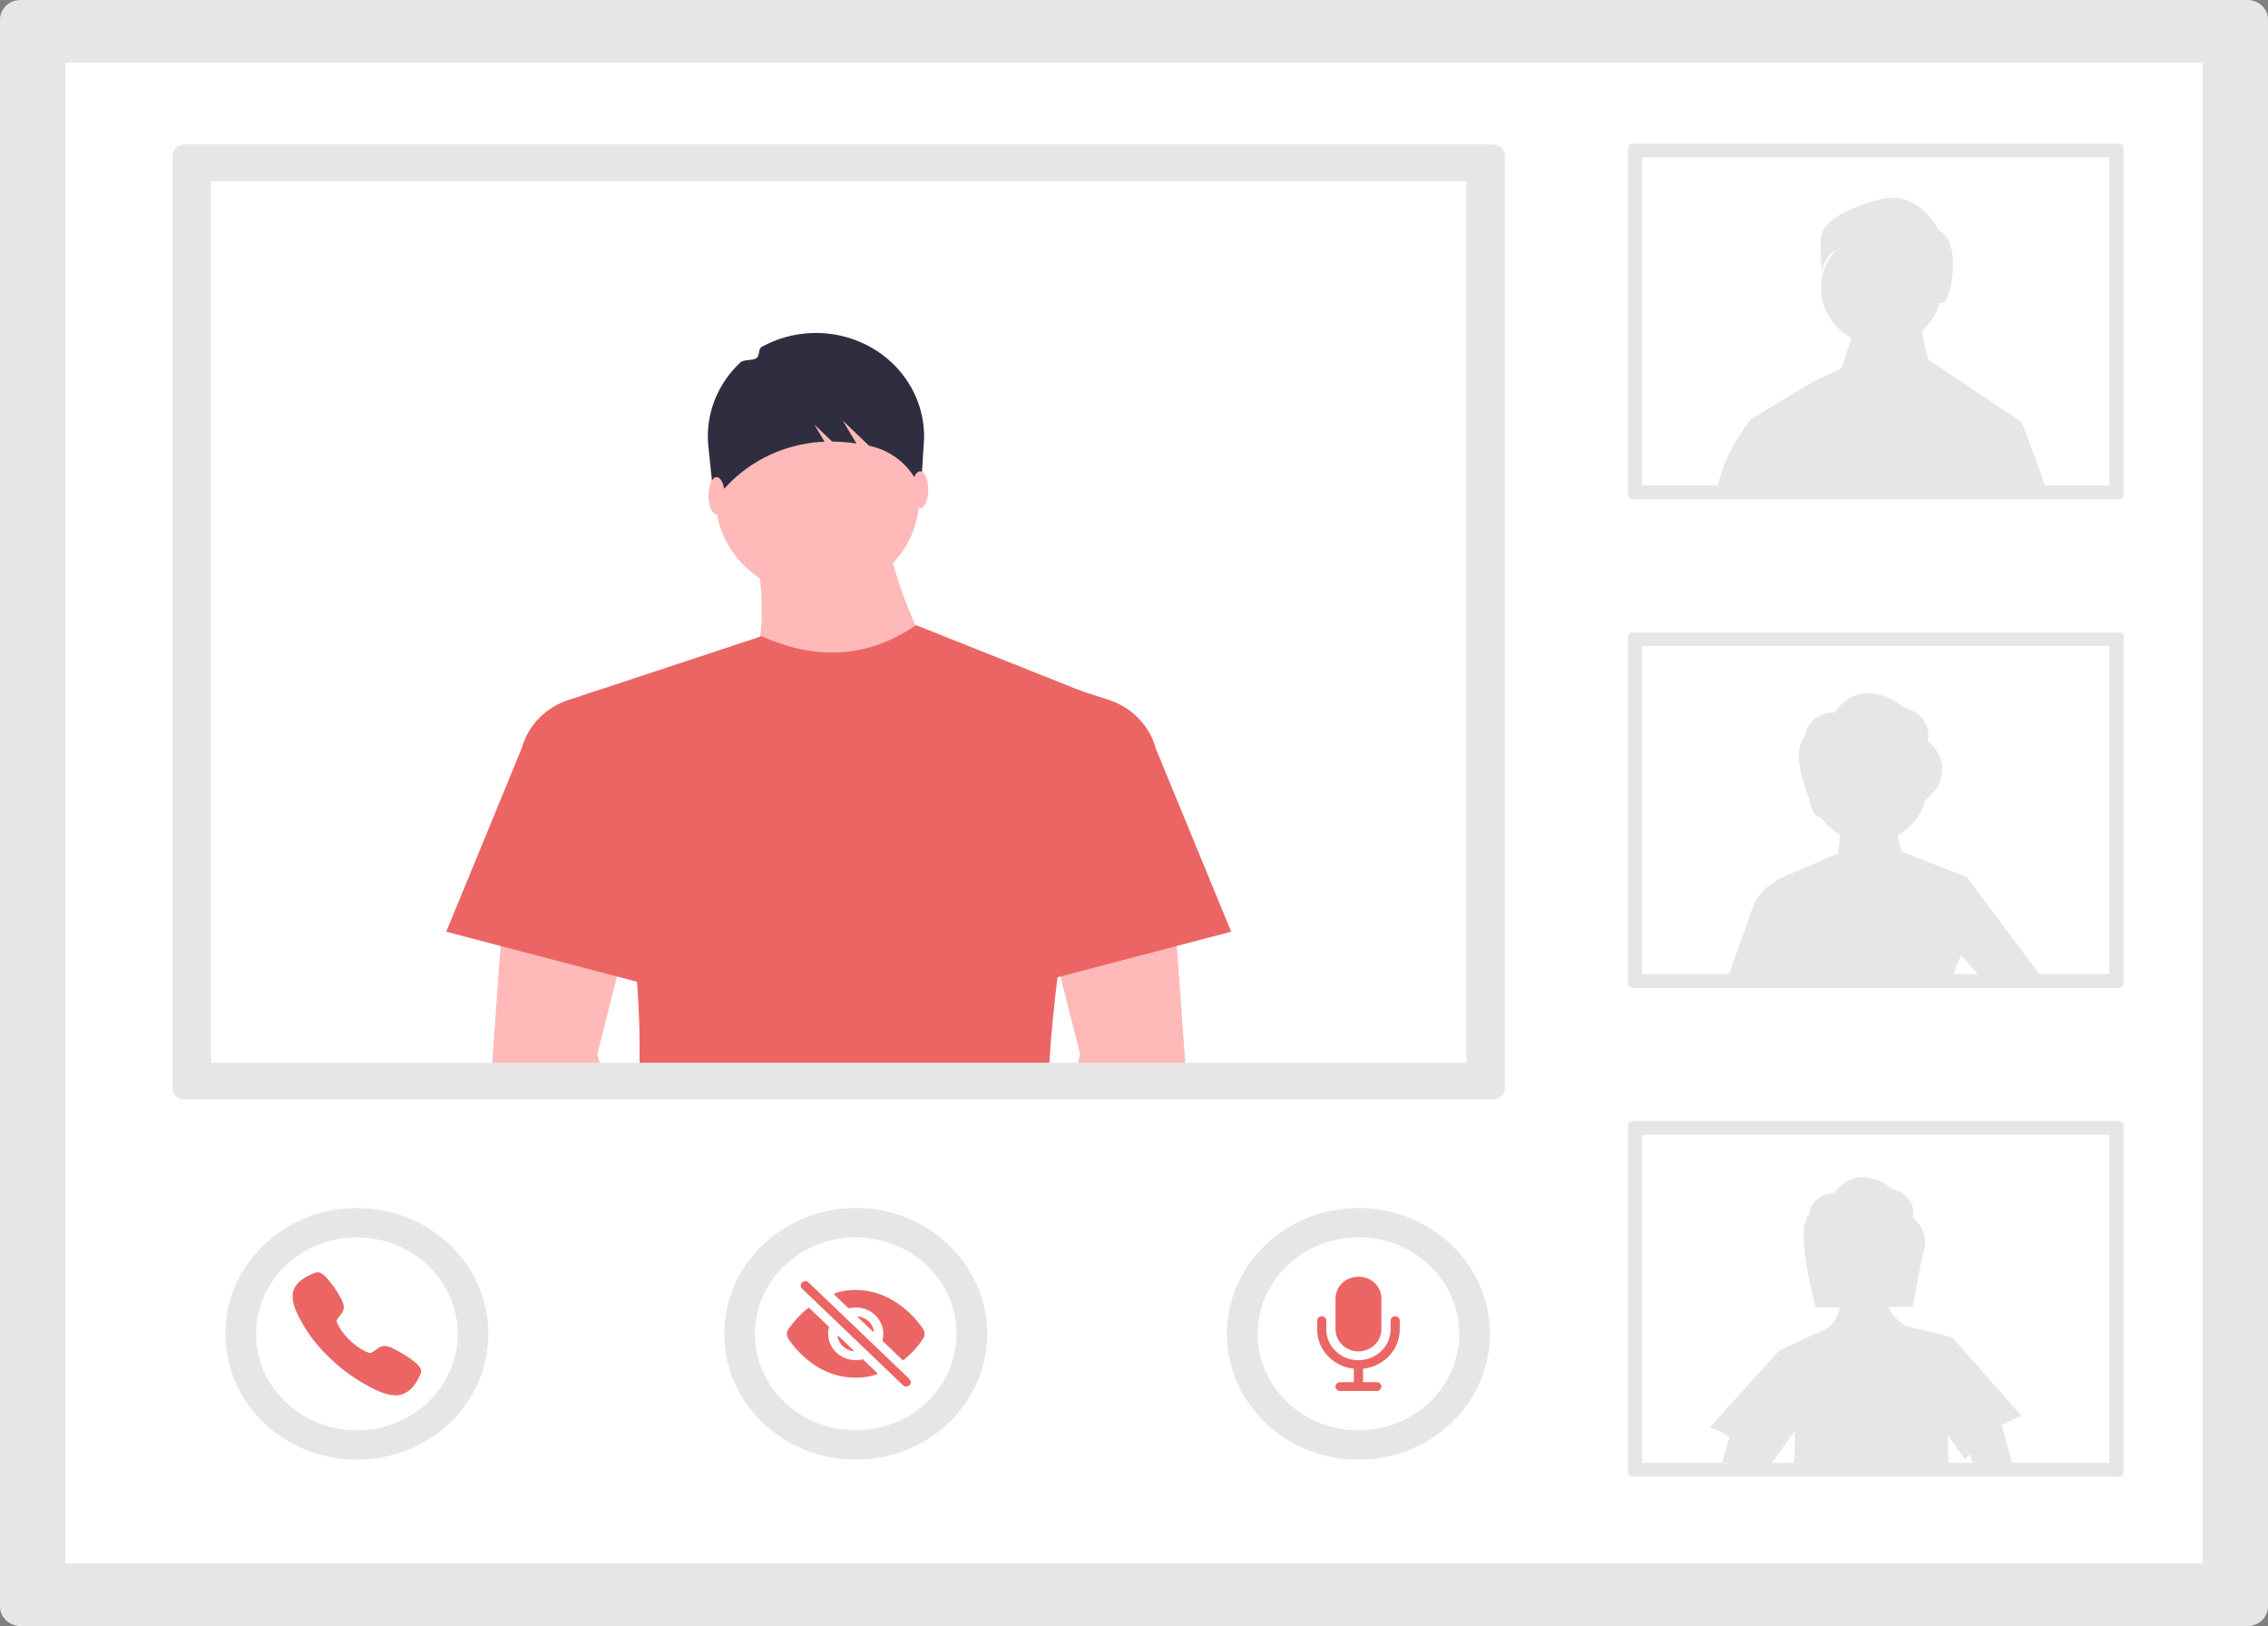 <svg width="339" height="243" viewBox="0 0 339 243" fill="none" xmlns="http://www.w3.org/2000/svg">
<rect x="0" y="0" width="339" height="243" fill="#808080" stroke="none"/>
<g clip-path="url(#clip0)">
<path d="M3.054 0C2.244 0.001 1.468 0.309 0.896 0.857C0.323 1.405 0.001 2.148 0 2.922V240.078C0.001 240.852 0.323 241.595 0.896 242.143C1.468 242.691 2.244 242.999 3.054 243H335.946C336.756 242.999 337.532 242.691 338.104 242.143C338.677 241.595 338.999 240.852 339 240.078V2.922C338.999 2.148 338.677 1.405 338.104 0.857C337.532 0.309 336.756 0.001 335.946 0H3.054Z" fill="#E6E6E6"/>
<path d="M9.773 9.352V233.648H329.227V9.352H9.773Z" fill="white"/>
<path d="M243.999 21.48C243.822 21.481 243.652 21.548 243.527 21.668C243.402 21.788 243.332 21.95 243.331 22.119V73.957C243.332 74.127 243.402 74.289 243.527 74.409C243.652 74.529 243.822 74.596 243.999 74.596H316.764C316.941 74.596 317.11 74.529 317.235 74.409C317.361 74.289 317.431 74.127 317.431 73.957V22.119C317.431 21.95 317.361 21.788 317.235 21.668C317.11 21.548 316.941 21.481 316.764 21.48H243.999Z" fill="#E6E6E6"/>
<path d="M245.467 23.523V72.551H315.295V23.523H245.467Z" fill="white"/>
<path d="M243.999 94.512C243.822 94.512 243.652 94.579 243.527 94.699C243.402 94.819 243.332 94.981 243.331 95.15V146.989C243.332 147.158 243.402 147.32 243.527 147.44C243.652 147.56 243.822 147.627 243.999 147.628H316.764C316.941 147.627 317.11 147.56 317.235 147.44C317.361 147.32 317.431 147.158 317.431 146.989V95.15C317.431 94.981 317.361 94.819 317.235 94.699C317.11 94.579 316.941 94.512 316.764 94.512H243.999Z" fill="#E6E6E6"/>
<path d="M245.467 96.555V145.582H315.295V96.555H245.467Z" fill="white"/>
<path d="M243.999 167.543C243.822 167.543 243.652 167.611 243.527 167.73C243.402 167.85 243.332 168.012 243.331 168.182V220.02C243.332 220.189 243.402 220.352 243.527 220.472C243.652 220.591 243.822 220.659 243.999 220.659H316.764C316.941 220.659 317.11 220.591 317.235 220.472C317.361 220.352 317.431 220.189 317.431 220.02V168.182C317.431 168.012 317.361 167.85 317.235 167.73C317.11 167.611 316.941 167.543 316.764 167.543H243.999Z" fill="#E6E6E6"/>
<path d="M245.467 169.59V218.617H315.295V169.59H245.467Z" fill="white"/>
<path d="M302.193 63.099L288.28 53.785H288.276L288.275 53.786C287.801 52.362 287.475 50.896 287.301 49.41C288.607 48.272 289.534 46.791 289.967 45.152C290.023 45.183 290.077 45.218 290.128 45.256C291.347 46.189 293.663 36.276 289.762 34.41C289.762 34.41 286.837 28.345 281.231 29.745C275.624 31.144 272.455 33.244 272.212 35.343C271.968 37.442 272.334 40.591 272.334 40.591C272.334 40.591 272.671 38.21 274.444 37.368C273.567 38.325 272.923 39.456 272.558 40.68C272.192 41.903 272.115 43.189 272.331 44.445C272.548 45.701 273.052 46.895 273.809 47.941C274.565 48.988 275.555 49.861 276.706 50.498C276.283 51.888 275.718 53.691 275.243 55.014H275.243L270.991 57.037L261.729 62.635C261.729 62.635 258.075 67.064 256.854 72.198C256.759 72.601 256.661 73.005 256.557 73.409H305.964C304.317 68.645 302.193 63.099 302.193 63.099Z" fill="#E6E6E6"/>
<path d="M299.136 213.074C300.087 212.493 301.094 212.001 302.144 211.605L291.791 199.843L284.949 198.167C283.748 197.522 282.8 196.519 282.251 195.31L285.914 195.276L287.31 187.711C288.159 185.511 287.813 183.582 285.914 181.993C286.255 179.956 285.29 178.457 282.731 177.611C280.186 175.497 276.423 174.99 274.165 178.375C273.253 178.323 272.356 178.61 271.66 179.176C270.964 179.742 270.523 180.543 270.43 181.413C268.356 183.72 270.659 192.187 271.341 195.413L274.982 195.379C274.772 196.572 274.161 197.668 273.24 198.498L273.191 198.451L265.913 201.857L255.561 213.311C256.582 213.694 257.564 214.168 258.492 214.728L257.424 218.616H264.831L266.802 215.875H266.901C266.901 215.828 266.906 215.781 266.906 215.734L268.288 213.809C268.32 215.364 268.275 216.966 268.163 218.616H291.203C291.167 217.246 291.158 215.884 291.158 214.531L293.735 218.109C293.928 217.839 294.134 217.585 294.341 217.327L294.848 218.616H300.748L299.333 213.47C299.293 213.327 299.226 213.193 299.136 213.074Z" fill="#E6E6E6"/>
<path d="M293.986 131.076L284.204 127.249C283.97 126.364 283.773 125.53 283.647 124.796C284.652 124.249 285.531 123.516 286.235 122.638C286.938 121.761 287.45 120.758 287.741 119.688L288.774 118.627C289.323 118.079 289.742 117.425 290.006 116.709C290.269 115.994 290.369 115.232 290.3 114.477C290.121 113.024 289.352 111.697 288.159 110.782C288.559 108.363 287.414 106.585 284.379 105.58C281.362 103.075 276.895 102.469 274.219 106.486C273.137 106.424 272.072 106.765 271.245 107.436C270.419 108.108 269.895 109.058 269.783 110.09C267.584 112.539 269.851 117.424 270.933 121.165C271.015 121.442 271.182 121.69 271.411 121.876C271.64 122.063 271.922 122.18 272.221 122.214C272.941 123.231 273.887 124.084 274.991 124.71C275.019 125.791 274.886 126.87 274.596 127.915L274.605 127.588L267.31 130.728L267.305 130.643L266.6 131.033L265.483 131.515C265.491 131.558 265.5 131.596 265.509 131.639L265.406 131.695C263.835 132.566 262.631 133.935 262.003 135.566L258.254 146.065H291.818C292.159 144.971 292.579 143.9 293.075 142.86L293.084 142.744L296.065 146.065H305.17L293.986 131.076Z" fill="#E6E6E6"/>
<path d="M127.907 218.142C138.761 218.142 147.56 209.722 147.56 199.337C147.56 188.951 138.761 180.531 127.907 180.531C117.054 180.531 108.255 188.951 108.255 199.337C108.255 209.722 117.054 218.142 127.907 218.142Z" fill="#E6E6E6"/>
<path d="M127.908 213.753C136.229 213.753 142.974 207.298 142.974 199.335C142.974 191.373 136.229 184.918 127.908 184.918C119.586 184.918 112.841 191.373 112.841 199.335C112.841 207.298 119.586 213.753 127.908 213.753Z" fill="white"/>
<path d="M135.455 207.21C135.365 207.21 135.276 207.193 135.193 207.16C135.11 207.127 135.034 207.078 134.97 207.017L119.873 192.57C119.749 192.446 119.682 192.28 119.684 192.109C119.686 191.938 119.758 191.774 119.885 191.653C120.011 191.532 120.182 191.463 120.361 191.461C120.54 191.459 120.713 191.524 120.843 191.642L135.941 206.089C136.036 206.18 136.102 206.297 136.128 206.425C136.155 206.552 136.141 206.684 136.089 206.804C136.037 206.924 135.949 207.027 135.837 207.099C135.724 207.171 135.591 207.209 135.455 207.21H135.455Z" fill="#EB6565"/>
<path d="M127.563 201.786L125.342 199.661C125.329 199.648 125.313 199.64 125.295 199.638C125.278 199.635 125.259 199.638 125.243 199.645C125.227 199.653 125.214 199.665 125.206 199.68C125.197 199.696 125.194 199.713 125.197 199.73C125.286 200.281 125.557 200.791 125.969 201.186C126.382 201.581 126.915 201.839 127.491 201.925C127.509 201.928 127.527 201.925 127.543 201.916C127.558 201.908 127.571 201.896 127.579 201.881C127.587 201.865 127.59 201.848 127.587 201.831C127.584 201.814 127.576 201.798 127.563 201.786L127.563 201.786Z" fill="#EB6565"/>
<path d="M128.25 196.871L130.474 198.999C130.487 199.011 130.504 199.019 130.521 199.022C130.539 199.025 130.557 199.022 130.574 199.014C130.59 199.007 130.603 198.994 130.611 198.979C130.62 198.964 130.623 198.946 130.62 198.929C130.531 198.377 130.26 197.866 129.847 197.471C129.434 197.076 128.901 196.817 128.323 196.731C128.306 196.729 128.287 196.732 128.271 196.74C128.255 196.747 128.242 196.76 128.234 196.775C128.226 196.791 128.223 196.808 128.226 196.825C128.229 196.843 128.237 196.858 128.25 196.871Z" fill="#EB6565"/>
<path d="M137.986 200.045C138.128 199.832 138.203 199.584 138.202 199.331C138.202 199.078 138.125 198.831 137.982 198.618C136.881 196.972 135.43 195.566 133.724 194.492C131.995 193.392 129.97 192.792 127.893 192.766C126.846 192.767 125.805 192.93 124.812 193.25C124.785 193.258 124.76 193.274 124.74 193.295C124.72 193.315 124.706 193.34 124.7 193.368C124.693 193.395 124.694 193.423 124.702 193.45C124.71 193.477 124.725 193.502 124.746 193.522L126.772 195.46C126.793 195.481 126.819 195.495 126.848 195.503C126.876 195.51 126.907 195.511 126.936 195.504C127.622 195.343 128.341 195.355 129.021 195.538C129.702 195.72 130.322 196.067 130.822 196.546C131.322 197.024 131.685 197.617 131.875 198.269C132.066 198.92 132.078 199.607 131.911 200.265C131.904 200.292 131.904 200.321 131.912 200.348C131.92 200.376 131.935 200.401 131.956 200.421L134.87 203.212C134.901 203.241 134.941 203.258 134.984 203.26C135.027 203.262 135.069 203.248 135.102 203.222C136.224 202.307 137.196 201.236 137.986 200.045Z" fill="#EB6565"/>
<path d="M127.907 203.267C127.283 203.267 126.668 203.132 126.107 202.871C125.547 202.611 125.055 202.232 124.67 201.763C124.284 201.294 124.015 200.748 123.883 200.165C123.75 199.582 123.758 198.978 123.905 198.398C123.912 198.371 123.912 198.342 123.904 198.314C123.896 198.287 123.881 198.262 123.86 198.242L120.993 195.497C120.963 195.468 120.922 195.451 120.879 195.449C120.836 195.448 120.794 195.461 120.761 195.488C119.659 196.402 118.684 197.446 117.858 198.596C117.703 198.809 117.618 199.061 117.613 199.321C117.608 199.581 117.684 199.836 117.831 200.054C118.914 201.702 120.351 203.11 122.046 204.185C123.778 205.29 125.811 205.885 127.893 205.894C128.951 205.891 130.002 205.731 131.008 205.42C131.037 205.411 131.062 205.396 131.082 205.375C131.102 205.355 131.116 205.33 131.123 205.302C131.13 205.275 131.129 205.246 131.121 205.219C131.113 205.192 131.098 205.167 131.078 205.147L129.041 203.199C129.02 203.179 128.994 203.165 128.966 203.157C128.937 203.15 128.907 203.149 128.878 203.156C128.56 203.23 128.234 203.267 127.907 203.267Z" fill="#EB6565"/>
<path d="M53.345 218.142C64.198 218.142 72.997 209.722 72.997 199.337C72.997 188.951 64.198 180.531 53.345 180.531C42.491 180.531 33.692 188.951 33.692 199.337C33.692 209.722 42.491 218.142 53.345 218.142Z" fill="#E6E6E6"/>
<path d="M53.345 213.753C61.666 213.753 68.411 207.298 68.411 199.335C68.411 191.373 61.666 184.918 53.345 184.918C45.024 184.918 38.278 191.373 38.278 199.335C38.278 207.298 45.024 213.753 53.345 213.753Z" fill="white"/>
<path d="M59.133 208.527C58.295 208.527 57.119 208.237 55.358 207.296C53.169 206.176 51.171 204.746 49.43 203.053C47.629 201.411 46.124 199.495 44.978 197.382C43.398 194.632 43.668 193.191 43.969 192.574C44.316 191.901 44.863 191.34 45.541 190.961C45.929 190.717 46.341 190.508 46.769 190.337C46.812 190.319 46.852 190.302 46.888 190.287C47.029 190.21 47.187 190.163 47.349 190.149C47.511 190.135 47.675 190.154 47.829 190.205C48.171 190.363 48.476 190.586 48.724 190.862C49.616 191.82 50.368 192.889 50.961 194.04C51.205 194.438 51.354 194.882 51.4 195.341C51.364 195.796 51.172 196.226 50.853 196.565C50.797 196.638 50.741 196.708 50.687 196.776C50.361 197.187 50.289 197.305 50.336 197.517C50.432 197.943 51.145 199.21 52.317 200.329C53.489 201.448 54.775 202.088 55.222 202.179C55.453 202.226 55.579 202.155 56.022 201.831C56.085 201.785 56.15 201.737 56.219 201.689C56.573 201.369 57.031 201.173 57.517 201.133H57.519C58.006 201.181 58.474 201.338 58.886 201.592C59.658 201.965 61.421 202.971 62.194 203.717C62.483 203.953 62.717 204.244 62.883 204.571C62.936 204.719 62.956 204.876 62.941 205.032C62.926 205.187 62.877 205.338 62.797 205.474C62.781 205.508 62.763 205.546 62.745 205.587C62.564 205.997 62.345 206.389 62.089 206.76C61.692 207.408 61.105 207.93 60.4 208.261C60.004 208.441 59.571 208.531 59.133 208.527Z" fill="#EB6565"/>
<path d="M203.048 218.142C213.902 218.142 222.701 209.722 222.701 199.337C222.701 188.951 213.902 180.531 203.048 180.531C192.195 180.531 183.396 188.951 183.396 199.337C183.396 209.722 192.195 218.142 203.048 218.142Z" fill="#E6E6E6"/>
<path d="M203.048 213.753C211.37 213.753 218.115 207.298 218.115 199.335C218.115 191.373 211.37 184.918 203.048 184.918C194.727 184.918 187.982 191.373 187.982 199.335C187.982 207.298 194.727 213.753 203.048 213.753Z" fill="white"/>
<path d="M205.794 207.872H200.303C200.121 207.872 199.947 207.803 199.818 207.68C199.689 207.556 199.617 207.389 199.617 207.215C199.617 207.041 199.689 206.874 199.818 206.751C199.947 206.628 200.121 206.559 200.303 206.559H205.794C205.976 206.559 206.15 206.628 206.279 206.751C206.407 206.874 206.48 207.041 206.48 207.215C206.48 207.389 206.407 207.556 206.279 207.68C206.15 207.803 205.976 207.872 205.794 207.872Z" fill="#EB6565"/>
<path d="M203.048 204.587C201.411 204.585 199.841 203.962 198.683 202.854C197.525 201.746 196.874 200.244 196.872 198.677V197.364C196.872 197.19 196.944 197.023 197.073 196.899C197.202 196.776 197.376 196.707 197.558 196.707C197.74 196.707 197.915 196.776 198.044 196.899C198.172 197.023 198.245 197.19 198.245 197.364V198.677C198.246 199.896 198.752 201.064 199.653 201.925C200.554 202.786 201.775 203.27 203.048 203.27C204.322 203.27 205.543 202.786 206.444 201.925C207.344 201.064 207.851 199.896 207.852 198.677V197.364C207.852 197.19 207.925 197.023 208.053 196.899C208.182 196.776 208.357 196.707 208.539 196.707C208.721 196.707 208.895 196.776 209.024 196.899C209.152 197.023 209.225 197.19 209.225 197.364V198.677C209.223 200.244 208.572 201.746 207.414 202.854C206.256 203.962 204.686 204.585 203.048 204.587Z" fill="#EB6565"/>
<path d="M203.048 207.874C202.958 207.874 202.869 207.857 202.786 207.824C202.702 207.791 202.627 207.743 202.563 207.682C202.499 207.621 202.449 207.548 202.414 207.469C202.38 207.389 202.362 207.304 202.362 207.217V203.934C202.362 203.76 202.434 203.593 202.563 203.47C202.692 203.347 202.866 203.277 203.048 203.277C203.23 203.277 203.405 203.347 203.534 203.47C203.662 203.593 203.735 203.76 203.735 203.934V207.217C203.735 207.304 203.717 207.389 203.682 207.469C203.648 207.548 203.597 207.621 203.534 207.682C203.47 207.743 203.394 207.791 203.311 207.824C203.228 207.857 203.138 207.874 203.048 207.874Z" fill="#EB6565"/>
<path d="M203.048 201.961C202.595 201.96 202.147 201.872 201.731 201.702C201.314 201.532 200.937 201.283 200.623 200.972C199.979 200.35 199.618 199.511 199.617 198.636V194.08C199.615 193.651 199.702 193.225 199.872 192.828C200.042 192.43 200.293 192.069 200.609 191.764C200.925 191.459 201.301 191.217 201.715 191.051C202.129 190.885 202.573 190.799 203.022 190.797C203.031 190.797 203.04 190.797 203.048 190.797C203.5 190.792 203.949 190.874 204.367 191.037C204.786 191.201 205.166 191.443 205.486 191.748C205.805 192.054 206.058 192.418 206.228 192.818C206.399 193.219 206.485 193.648 206.48 194.08V198.636C206.484 199.512 206.126 200.354 205.482 200.977C204.839 201.601 203.964 201.954 203.048 201.961Z" fill="#EB6565"/>
<path d="M27.598 21.582C27.122 21.583 26.666 21.764 26.33 22.085C25.994 22.407 25.805 22.843 25.804 23.299V162.598C25.805 163.053 25.994 163.489 26.33 163.811C26.666 164.133 27.122 164.314 27.598 164.314H223.13C223.606 164.314 224.062 164.133 224.398 163.811C224.734 163.489 224.924 163.053 224.924 162.598V23.299C224.924 22.843 224.734 22.407 224.398 22.085C224.062 21.764 223.606 21.583 223.13 21.582H27.598Z" fill="#E6E6E6"/>
<path d="M31.545 27.078V158.824H219.184V27.078H31.545Z" fill="white"/>
<path d="M161.108 158.821L161.446 157.554L158.513 145.927L158.227 144.786L158.011 143.933L158.355 143.822L175.684 138.297L175.905 141.365L177.162 158.821H161.108Z" fill="#FFB9B9"/>
<path d="M92.216 145.927L89.283 157.554L89.621 158.821H73.566L74.823 141.365L75.045 138.297L92.718 143.933L92.216 145.927Z" fill="#FFB9B9"/>
<path d="M139.846 99.308L111.864 102.127C114.803 94.886 114.26 86.577 111.864 77.699H131.992C133.314 85.275 135.97 92.582 139.846 99.308Z" fill="#FFB9B9"/>
<path d="M122.173 88.973C130.578 88.973 137.392 82.453 137.392 74.41C137.392 66.368 130.578 59.848 122.173 59.848C113.768 59.848 106.955 66.368 106.955 74.41C106.955 82.453 113.768 88.973 122.173 88.973Z" fill="#FFB9B9"/>
<path d="M165.866 104.945C162.653 118.532 160.01 131.448 158.355 143.824C158.309 144.147 158.266 144.467 158.227 144.787C158.172 145.207 158.117 145.626 158.069 146.045C157.527 150.368 157.118 154.627 156.843 158.822H95.596C95.659 154.866 95.522 150.819 95.215 146.718C94.159 132.648 91.059 117.935 86.828 104.005L86.858 103.993L113.633 95.143L113.828 95.079C121.546 98.488 129.231 98.645 136.855 93.472C136.879 93.458 136.9 93.44 136.925 93.426L161.884 103.362L161.893 103.365L165.866 104.945Z" fill="#EB6565"/>
<path d="M184.028 139.238L153.592 147.224L160.955 103.066L165.652 104.565C167.375 105.114 168.927 106.067 170.166 107.337C171.406 108.606 172.294 110.152 172.749 111.834L184.028 139.238Z" fill="#EB6565"/>
<path d="M66.7 139.238L97.137 147.224L89.773 103.066L85.076 104.565C83.353 105.114 81.802 106.067 80.562 107.337C79.323 108.606 78.435 110.152 77.979 111.834L66.7 139.238Z" fill="#EB6565"/>
<path d="M121.195 49.775C118.606 49.889 116.085 50.599 113.845 51.846C113.329 52.133 113.568 53.168 113.091 53.505C112.492 53.93 111.19 53.672 110.659 54.17C108.945 55.771 107.625 57.717 106.796 59.868C105.967 62.018 105.648 64.318 105.864 66.601L106.71 74.644L108.704 72.557C112.28 68.763 117.244 66.431 122.568 66.044C122.794 66.029 123.021 66.018 123.248 66.009L121.713 63.44L124.38 65.992C125.597 66.004 126.811 66.099 128.013 66.275L125.973 62.858L129.888 66.604L129.888 66.604C131.489 66.941 132.985 67.633 134.256 68.625C135.526 69.616 136.535 70.879 137.202 72.313L137.637 73.235L138.124 65.561C138.172 63.44 137.764 61.333 136.925 59.369C136.085 57.406 134.833 55.628 133.245 54.148C131.657 52.667 129.768 51.515 127.695 50.763C125.622 50.011 123.41 49.674 121.195 49.775Z" fill="#2F2E41"/>
<path d="M107.111 76.832C107.783 76.832 108.327 75.594 108.327 74.066C108.327 72.539 107.783 71.301 107.111 71.301C106.438 71.301 105.894 72.539 105.894 74.066C105.894 75.594 106.438 76.832 107.111 76.832Z" fill="#FFB9B9"/>
<path d="M137.533 75.961C138.205 75.961 138.75 74.723 138.75 73.195C138.75 71.668 138.205 70.43 137.533 70.43C136.861 70.43 136.316 71.668 136.316 73.195C136.316 74.723 136.861 75.961 137.533 75.961Z" fill="#FFB9B9"/>
</g>
<defs>
<clipPath id="clip0">
<rect width="339" height="243" fill="white"/>
</clipPath>
</defs>
</svg>
